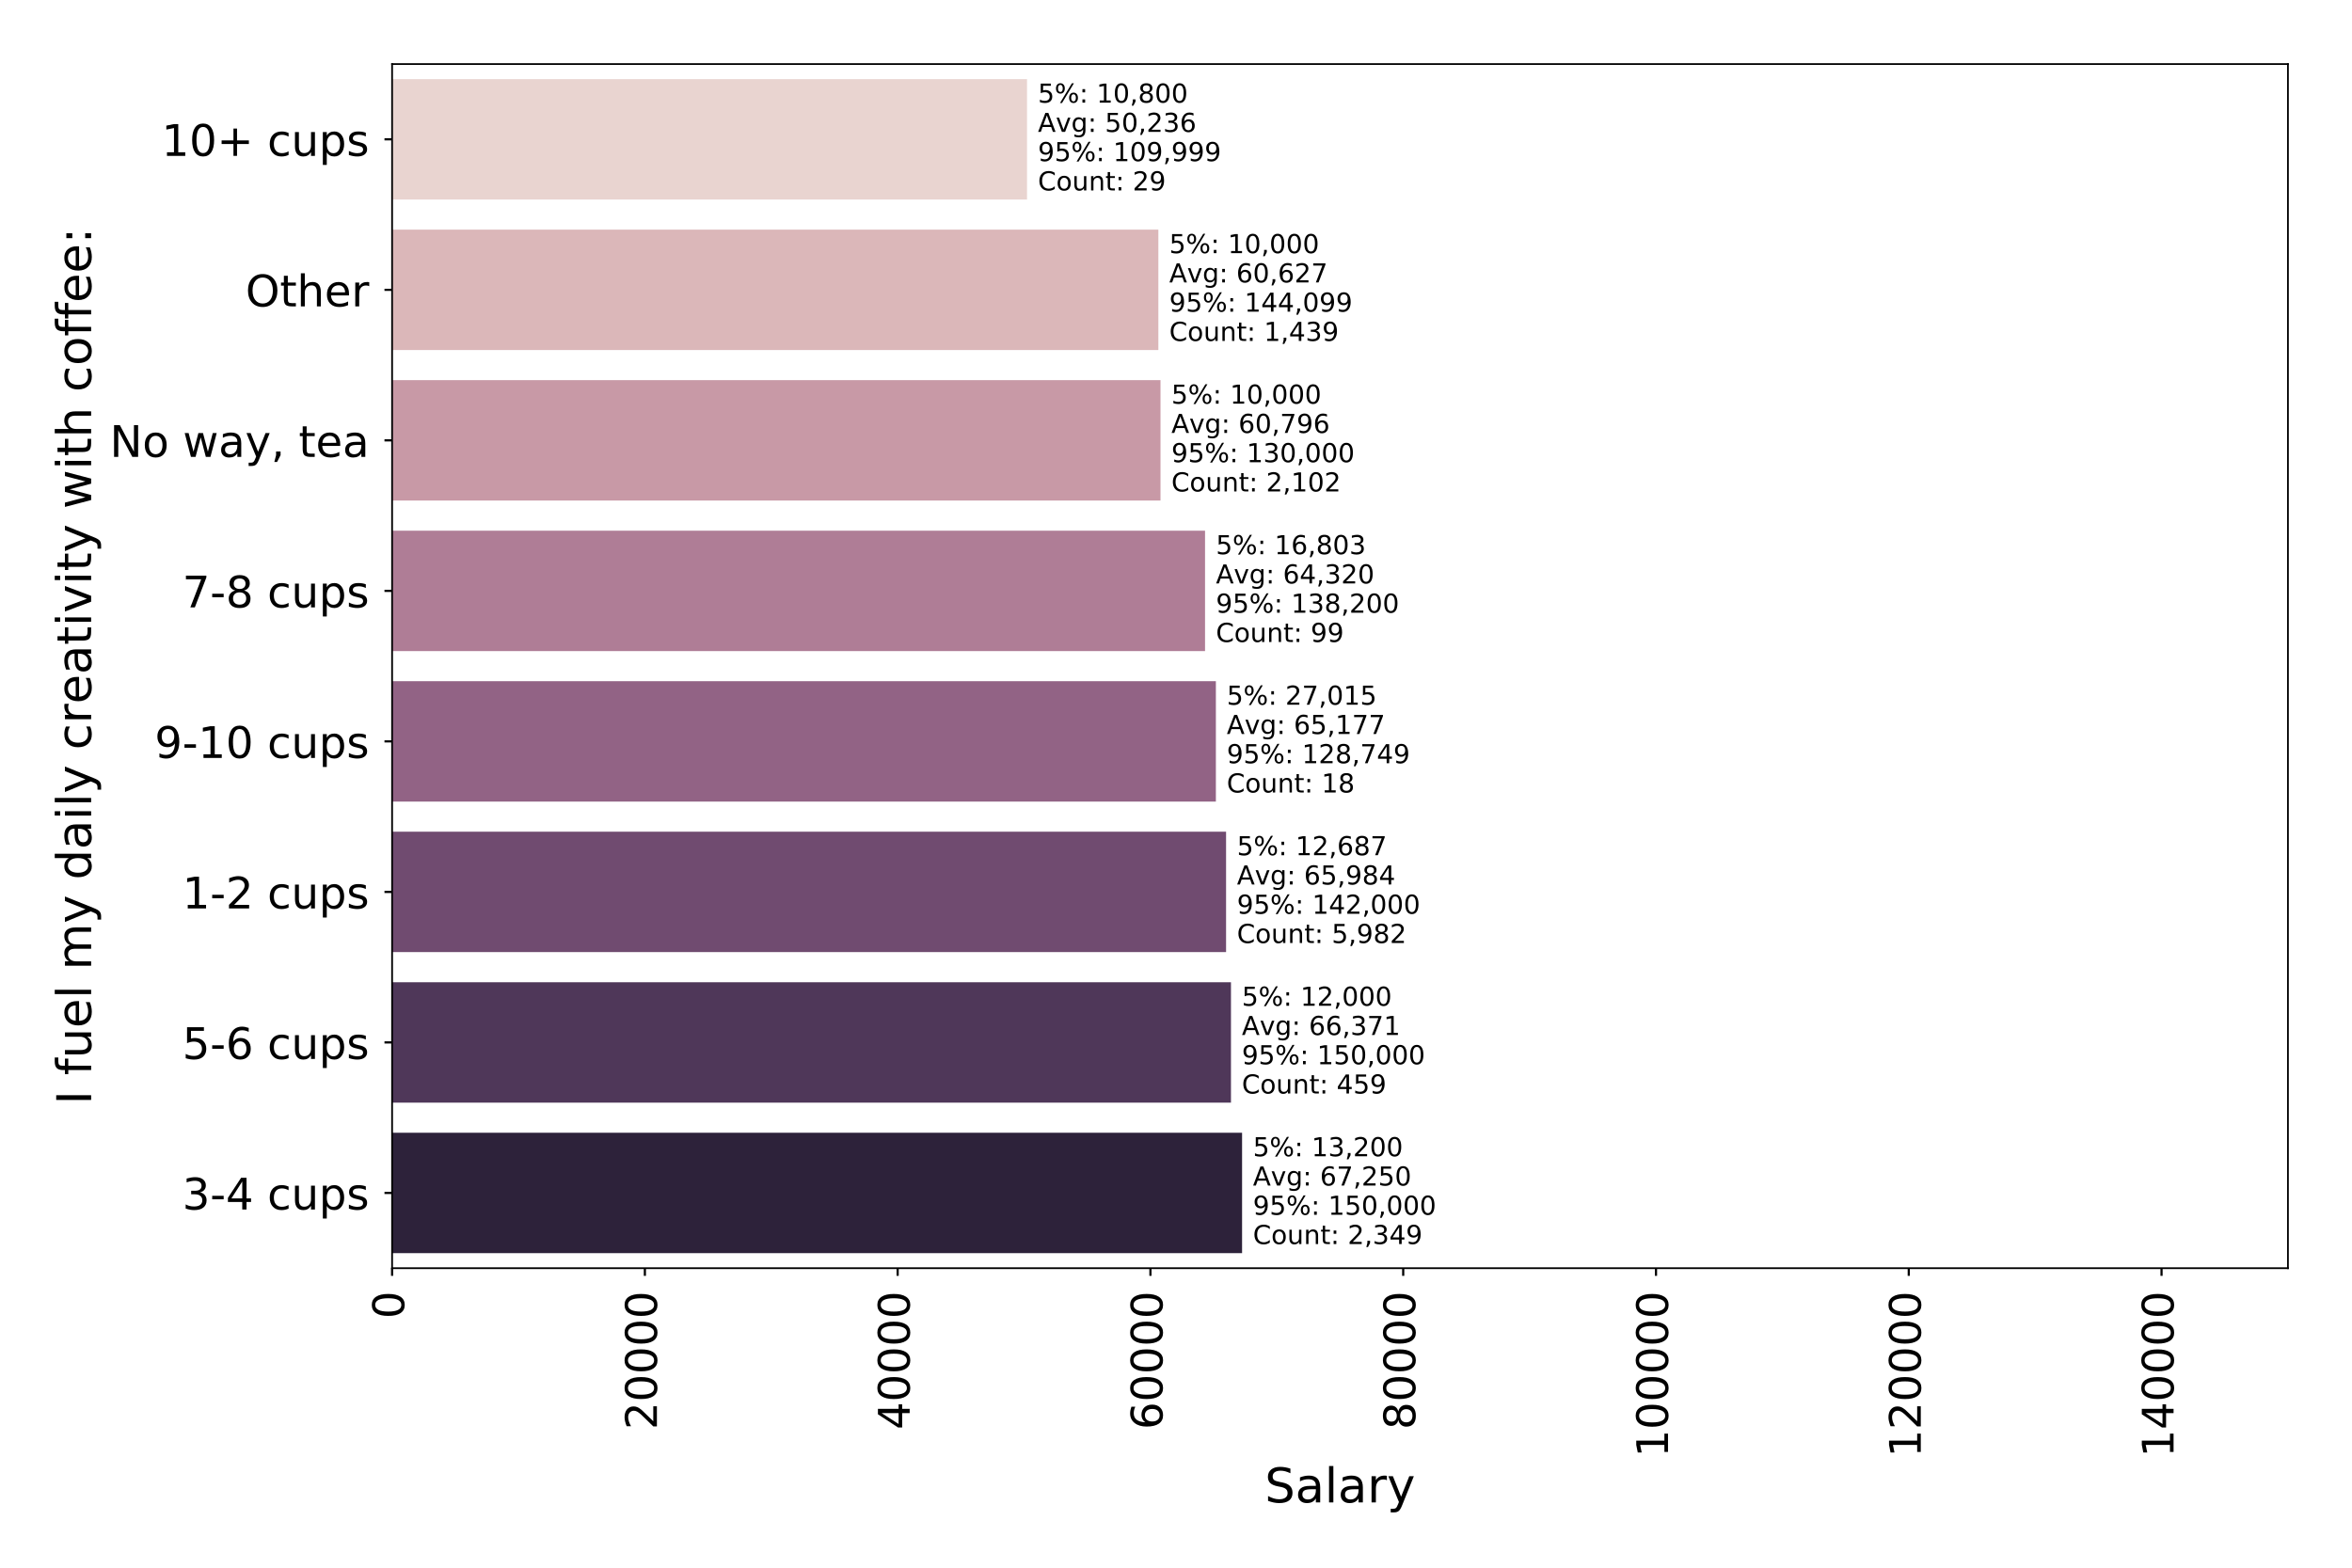 <?xml version="1.0" encoding="utf-8" standalone="no"?>
<!DOCTYPE svg PUBLIC "-//W3C//DTD SVG 1.1//EN"
  "http://www.w3.org/Graphics/SVG/1.1/DTD/svg11.dtd">
<!-- Created with matplotlib (http://matplotlib.org/) -->
<svg height="720pt" version="1.1" viewBox="0 0 1080 720" width="1080pt" xmlns="http://www.w3.org/2000/svg" xmlns:xlink="http://www.w3.org/1999/xlink">
 <defs>
  <style type="text/css">
*{stroke-linecap:butt;stroke-linejoin:round;}
  </style>
 </defs>
 <g id="figure_1">
  <g id="patch_1">
   <path d="M 0 720 
L 1080 720 
L 1080 0 
L 0 0 
z
" style="fill:#ffffff;"/>
  </g>
  <g id="axes_1">
   <g id="patch_2">
    <path d="M 180.045 582.455 
L 1050.58 582.455 
L 1050.58 29.42 
L 180.045 29.42 
z
" style="fill:#ffffff;"/>
   </g>
   <g id="patch_3">
    <path clip-path="url(#p7719311591)" d="M 180.045 36.333 
L 471.595 36.333 
L 471.595 91.636 
L 180.045 91.636 
z
" style="fill:#e9d4d0;"/>
   </g>
   <g id="patch_4">
    <path clip-path="url(#p7719311591)" d="M 180.045 105.462 
L 531.898 105.462 
L 531.898 160.766 
L 180.045 160.766 
z
" style="fill:#dbb7b9;"/>
   </g>
   <g id="patch_5">
    <path clip-path="url(#p7719311591)" d="M 180.045 174.592 
L 532.881 174.592 
L 532.881 229.895 
L 180.045 229.895 
z
" style="fill:#c899a6;"/>
   </g>
   <g id="patch_6">
    <path clip-path="url(#p7719311591)" d="M 180.045 243.721 
L 553.334 243.721 
L 553.334 299.025 
L 180.045 299.025 
z
" style="fill:#af7d96;"/>
   </g>
   <g id="patch_7">
    <path clip-path="url(#p7719311591)" d="M 180.045 312.85 
L 558.309 312.85 
L 558.309 368.154 
L 180.045 368.154 
z
" style="fill:#926385;"/>
   </g>
   <g id="patch_8">
    <path clip-path="url(#p7719311591)" d="M 180.045 381.98 
L 562.988 381.98 
L 562.988 437.283 
L 180.045 437.283 
z
" style="fill:#704b70;"/>
   </g>
   <g id="patch_9">
    <path clip-path="url(#p7719311591)" d="M 180.045 451.109 
L 565.239 451.109 
L 565.239 506.413 
L 180.045 506.413 
z
" style="fill:#4f3759;"/>
   </g>
   <g id="patch_10">
    <path clip-path="url(#p7719311591)" d="M 180.045 520.239 
L 570.339 520.239 
L 570.339 575.542 
L 180.045 575.542 
z
" style="fill:#2d223a;"/>
   </g>
   <g id="matplotlib.axis_1">
    <g id="xtick_1">
     <g id="line2d_1">
      <defs>
       <path d="M 0 0 
L 0 3.5 
" id="ma20ffc1904" style="stroke:#000000;"/>
      </defs>
      <g>
       <use style="stroke:#000000;" x="180.045" xlink:href="#ma20ffc1904" y="582.455"/>
      </g>
     </g>
     <g id="text_1">
      <!-- 0 -->
      <defs>
       <path d="M 31.781 66.406 
Q 24.172 66.406 20.328 58.906 
Q 16.5 51.422 16.5 36.375 
Q 16.5 21.391 20.328 13.891 
Q 24.172 6.391 31.781 6.391 
Q 39.453 6.391 43.281 13.891 
Q 47.125 21.391 47.125 36.375 
Q 47.125 51.422 43.281 58.906 
Q 39.453 66.406 31.781 66.406 
z
M 31.781 74.219 
Q 44.047 74.219 50.516 64.516 
Q 56.984 54.828 56.984 36.375 
Q 56.984 17.969 50.516 8.266 
Q 44.047 -1.422 31.781 -1.422 
Q 19.531 -1.422 13.062 8.266 
Q 6.594 17.969 6.594 36.375 
Q 6.594 54.828 13.062 64.516 
Q 19.531 74.219 31.781 74.219 
z
" id="DejaVuSans-30"/>
      </defs>
      <g transform="translate(185.564 605.68)rotate(-90)scale(0.2 -0.2)">
       <use xlink:href="#DejaVuSans-30"/>
      </g>
     </g>
    </g>
    <g id="xtick_2">
     <g id="line2d_2">
      <g>
       <use style="stroke:#000000;" x="296.116" xlink:href="#ma20ffc1904" y="582.455"/>
      </g>
     </g>
     <g id="text_2">
      <!-- 20000 -->
      <defs>
       <path d="M 19.188 8.297 
L 53.609 8.297 
L 53.609 0 
L 7.328 0 
L 7.328 8.297 
Q 12.938 14.109 22.625 23.891 
Q 32.328 33.688 34.812 36.531 
Q 39.547 41.844 41.422 45.531 
Q 43.312 49.219 43.312 52.781 
Q 43.312 58.594 39.234 62.25 
Q 35.156 65.922 28.609 65.922 
Q 23.969 65.922 18.812 64.312 
Q 13.672 62.703 7.812 59.422 
L 7.812 69.391 
Q 13.766 71.781 18.938 73 
Q 24.125 74.219 28.422 74.219 
Q 39.75 74.219 46.484 68.547 
Q 53.219 62.891 53.219 53.422 
Q 53.219 48.922 51.531 44.891 
Q 49.859 40.875 45.406 35.406 
Q 44.188 33.984 37.641 27.219 
Q 31.109 20.453 19.188 8.297 
z
" id="DejaVuSans-32"/>
      </defs>
      <g transform="translate(301.635 656.58)rotate(-90)scale(0.2 -0.2)">
       <use xlink:href="#DejaVuSans-32"/>
       <use x="63.623" xlink:href="#DejaVuSans-30"/>
       <use x="127.246" xlink:href="#DejaVuSans-30"/>
       <use x="190.869" xlink:href="#DejaVuSans-30"/>
       <use x="254.492" xlink:href="#DejaVuSans-30"/>
      </g>
     </g>
    </g>
    <g id="xtick_3">
     <g id="line2d_3">
      <g>
       <use style="stroke:#000000;" x="412.188" xlink:href="#ma20ffc1904" y="582.455"/>
      </g>
     </g>
     <g id="text_3">
      <!-- 40000 -->
      <defs>
       <path d="M 37.797 64.312 
L 12.891 25.391 
L 37.797 25.391 
z
M 35.203 72.906 
L 47.609 72.906 
L 47.609 25.391 
L 58.016 25.391 
L 58.016 17.188 
L 47.609 17.188 
L 47.609 0 
L 37.797 0 
L 37.797 17.188 
L 4.891 17.188 
L 4.891 26.703 
z
" id="DejaVuSans-34"/>
      </defs>
      <g transform="translate(417.706 656.58)rotate(-90)scale(0.2 -0.2)">
       <use xlink:href="#DejaVuSans-34"/>
       <use x="63.623" xlink:href="#DejaVuSans-30"/>
       <use x="127.246" xlink:href="#DejaVuSans-30"/>
       <use x="190.869" xlink:href="#DejaVuSans-30"/>
       <use x="254.492" xlink:href="#DejaVuSans-30"/>
      </g>
     </g>
    </g>
    <g id="xtick_4">
     <g id="line2d_4">
      <g>
       <use style="stroke:#000000;" x="528.259" xlink:href="#ma20ffc1904" y="582.455"/>
      </g>
     </g>
     <g id="text_4">
      <!-- 60000 -->
      <defs>
       <path d="M 33.016 40.375 
Q 26.375 40.375 22.484 35.828 
Q 18.609 31.297 18.609 23.391 
Q 18.609 15.531 22.484 10.953 
Q 26.375 6.391 33.016 6.391 
Q 39.656 6.391 43.531 10.953 
Q 47.406 15.531 47.406 23.391 
Q 47.406 31.297 43.531 35.828 
Q 39.656 40.375 33.016 40.375 
z
M 52.594 71.297 
L 52.594 62.312 
Q 48.875 64.062 45.094 64.984 
Q 41.312 65.922 37.594 65.922 
Q 27.828 65.922 22.672 59.328 
Q 17.531 52.734 16.797 39.406 
Q 19.672 43.656 24.016 45.922 
Q 28.375 48.188 33.594 48.188 
Q 44.578 48.188 50.953 41.516 
Q 57.328 34.859 57.328 23.391 
Q 57.328 12.156 50.688 5.359 
Q 44.047 -1.422 33.016 -1.422 
Q 20.359 -1.422 13.672 8.266 
Q 6.984 17.969 6.984 36.375 
Q 6.984 53.656 15.188 63.938 
Q 23.391 74.219 37.203 74.219 
Q 40.922 74.219 44.703 73.484 
Q 48.484 72.75 52.594 71.297 
z
" id="DejaVuSans-36"/>
      </defs>
      <g transform="translate(533.778 656.58)rotate(-90)scale(0.2 -0.2)">
       <use xlink:href="#DejaVuSans-36"/>
       <use x="63.623" xlink:href="#DejaVuSans-30"/>
       <use x="127.246" xlink:href="#DejaVuSans-30"/>
       <use x="190.869" xlink:href="#DejaVuSans-30"/>
       <use x="254.492" xlink:href="#DejaVuSans-30"/>
      </g>
     </g>
    </g>
    <g id="xtick_5">
     <g id="line2d_5">
      <g>
       <use style="stroke:#000000;" x="644.33" xlink:href="#ma20ffc1904" y="582.455"/>
      </g>
     </g>
     <g id="text_5">
      <!-- 80000 -->
      <defs>
       <path d="M 31.781 34.625 
Q 24.75 34.625 20.719 30.859 
Q 16.703 27.094 16.703 20.516 
Q 16.703 13.922 20.719 10.156 
Q 24.75 6.391 31.781 6.391 
Q 38.812 6.391 42.859 10.172 
Q 46.922 13.969 46.922 20.516 
Q 46.922 27.094 42.891 30.859 
Q 38.875 34.625 31.781 34.625 
z
M 21.922 38.812 
Q 15.578 40.375 12.031 44.719 
Q 8.5 49.078 8.5 55.328 
Q 8.5 64.062 14.719 69.141 
Q 20.953 74.219 31.781 74.219 
Q 42.672 74.219 48.875 69.141 
Q 55.078 64.062 55.078 55.328 
Q 55.078 49.078 51.531 44.719 
Q 48 40.375 41.703 38.812 
Q 48.828 37.156 52.797 32.312 
Q 56.781 27.484 56.781 20.516 
Q 56.781 9.906 50.312 4.234 
Q 43.844 -1.422 31.781 -1.422 
Q 19.734 -1.422 13.25 4.234 
Q 6.781 9.906 6.781 20.516 
Q 6.781 27.484 10.781 32.312 
Q 14.797 37.156 21.922 38.812 
z
M 18.312 54.391 
Q 18.312 48.734 21.844 45.562 
Q 25.391 42.391 31.781 42.391 
Q 38.141 42.391 41.719 45.562 
Q 45.312 48.734 45.312 54.391 
Q 45.312 60.062 41.719 63.234 
Q 38.141 66.406 31.781 66.406 
Q 25.391 66.406 21.844 63.234 
Q 18.312 60.062 18.312 54.391 
z
" id="DejaVuSans-38"/>
      </defs>
      <g transform="translate(649.849 656.58)rotate(-90)scale(0.2 -0.2)">
       <use xlink:href="#DejaVuSans-38"/>
       <use x="63.623" xlink:href="#DejaVuSans-30"/>
       <use x="127.246" xlink:href="#DejaVuSans-30"/>
       <use x="190.869" xlink:href="#DejaVuSans-30"/>
       <use x="254.492" xlink:href="#DejaVuSans-30"/>
      </g>
     </g>
    </g>
    <g id="xtick_6">
     <g id="line2d_6">
      <g>
       <use style="stroke:#000000;" x="760.402" xlink:href="#ma20ffc1904" y="582.455"/>
      </g>
     </g>
     <g id="text_6">
      <!-- 100000 -->
      <defs>
       <path d="M 12.406 8.297 
L 28.516 8.297 
L 28.516 63.922 
L 10.984 60.406 
L 10.984 69.391 
L 28.422 72.906 
L 38.281 72.906 
L 38.281 8.297 
L 54.391 8.297 
L 54.391 0 
L 12.406 0 
z
" id="DejaVuSans-31"/>
      </defs>
      <g transform="translate(765.92 669.305)rotate(-90)scale(0.2 -0.2)">
       <use xlink:href="#DejaVuSans-31"/>
       <use x="63.623" xlink:href="#DejaVuSans-30"/>
       <use x="127.246" xlink:href="#DejaVuSans-30"/>
       <use x="190.869" xlink:href="#DejaVuSans-30"/>
       <use x="254.492" xlink:href="#DejaVuSans-30"/>
       <use x="318.115" xlink:href="#DejaVuSans-30"/>
      </g>
     </g>
    </g>
    <g id="xtick_7">
     <g id="line2d_7">
      <g>
       <use style="stroke:#000000;" x="876.473" xlink:href="#ma20ffc1904" y="582.455"/>
      </g>
     </g>
     <g id="text_7">
      <!-- 120000 -->
      <g transform="translate(881.992 669.305)rotate(-90)scale(0.2 -0.2)">
       <use xlink:href="#DejaVuSans-31"/>
       <use x="63.623" xlink:href="#DejaVuSans-32"/>
       <use x="127.246" xlink:href="#DejaVuSans-30"/>
       <use x="190.869" xlink:href="#DejaVuSans-30"/>
       <use x="254.492" xlink:href="#DejaVuSans-30"/>
       <use x="318.115" xlink:href="#DejaVuSans-30"/>
      </g>
     </g>
    </g>
    <g id="xtick_8">
     <g id="line2d_8">
      <g>
       <use style="stroke:#000000;" x="992.544" xlink:href="#ma20ffc1904" y="582.455"/>
      </g>
     </g>
     <g id="text_8">
      <!-- 140000 -->
      <g transform="translate(998.063 669.305)rotate(-90)scale(0.2 -0.2)">
       <use xlink:href="#DejaVuSans-31"/>
       <use x="63.623" xlink:href="#DejaVuSans-34"/>
       <use x="127.246" xlink:href="#DejaVuSans-30"/>
       <use x="190.869" xlink:href="#DejaVuSans-30"/>
       <use x="254.492" xlink:href="#DejaVuSans-30"/>
       <use x="318.115" xlink:href="#DejaVuSans-30"/>
      </g>
     </g>
    </g>
    <g id="text_9">
     <!-- Salary -->
     <defs>
      <path d="M 53.516 70.516 
L 53.516 60.891 
Q 47.906 63.578 42.922 64.891 
Q 37.938 66.219 33.297 66.219 
Q 25.25 66.219 20.875 63.094 
Q 16.5 59.969 16.5 54.203 
Q 16.5 49.359 19.406 46.891 
Q 22.312 44.438 30.422 42.922 
L 36.375 41.703 
Q 47.406 39.594 52.656 34.297 
Q 57.906 29 57.906 20.125 
Q 57.906 9.516 50.797 4.047 
Q 43.703 -1.422 29.984 -1.422 
Q 24.812 -1.422 18.969 -0.25 
Q 13.141 0.922 6.891 3.219 
L 6.891 13.375 
Q 12.891 10.016 18.656 8.297 
Q 24.422 6.594 29.984 6.594 
Q 38.422 6.594 43.016 9.906 
Q 47.609 13.234 47.609 19.391 
Q 47.609 24.75 44.312 27.781 
Q 41.016 30.812 33.5 32.328 
L 27.484 33.5 
Q 16.453 35.688 11.516 40.375 
Q 6.594 45.062 6.594 53.422 
Q 6.594 63.094 13.406 68.656 
Q 20.219 74.219 32.172 74.219 
Q 37.312 74.219 42.625 73.281 
Q 47.953 72.359 53.516 70.516 
z
" id="DejaVuSans-53"/>
      <path d="M 34.281 27.484 
Q 23.391 27.484 19.188 25 
Q 14.984 22.516 14.984 16.5 
Q 14.984 11.719 18.141 8.906 
Q 21.297 6.109 26.703 6.109 
Q 34.188 6.109 38.703 11.406 
Q 43.219 16.703 43.219 25.484 
L 43.219 27.484 
z
M 52.203 31.203 
L 52.203 0 
L 43.219 0 
L 43.219 8.297 
Q 40.141 3.328 35.547 0.953 
Q 30.953 -1.422 24.312 -1.422 
Q 15.922 -1.422 10.953 3.297 
Q 6 8.016 6 15.922 
Q 6 25.141 12.172 29.828 
Q 18.359 34.516 30.609 34.516 
L 43.219 34.516 
L 43.219 35.406 
Q 43.219 41.609 39.141 45 
Q 35.062 48.391 27.688 48.391 
Q 23 48.391 18.547 47.266 
Q 14.109 46.141 10.016 43.891 
L 10.016 52.203 
Q 14.938 54.109 19.578 55.047 
Q 24.219 56 28.609 56 
Q 40.484 56 46.344 49.844 
Q 52.203 43.703 52.203 31.203 
z
" id="DejaVuSans-61"/>
      <path d="M 9.422 75.984 
L 18.406 75.984 
L 18.406 0 
L 9.422 0 
z
" id="DejaVuSans-6c"/>
      <path d="M 41.109 46.297 
Q 39.594 47.172 37.812 47.578 
Q 36.031 48 33.891 48 
Q 26.266 48 22.188 43.047 
Q 18.109 38.094 18.109 28.812 
L 18.109 0 
L 9.078 0 
L 9.078 54.688 
L 18.109 54.688 
L 18.109 46.188 
Q 20.953 51.172 25.484 53.578 
Q 30.031 56 36.531 56 
Q 37.453 56 38.578 55.875 
Q 39.703 55.766 41.062 55.516 
z
" id="DejaVuSans-72"/>
      <path d="M 32.172 -5.078 
Q 28.375 -14.844 24.75 -17.812 
Q 21.141 -20.797 15.094 -20.797 
L 7.906 -20.797 
L 7.906 -13.281 
L 13.188 -13.281 
Q 16.891 -13.281 18.938 -11.516 
Q 21 -9.766 23.484 -3.219 
L 25.094 0.875 
L 2.984 54.688 
L 12.5 54.688 
L 29.594 11.922 
L 46.688 54.688 
L 56.203 54.688 
z
" id="DejaVuSans-79"/>
     </defs>
     <g transform="translate(580.759 690.022)scale(0.22 -0.22)">
      <use xlink:href="#DejaVuSans-53"/>
      <use x="63.477" xlink:href="#DejaVuSans-61"/>
      <use x="124.756" xlink:href="#DejaVuSans-6c"/>
      <use x="152.539" xlink:href="#DejaVuSans-61"/>
      <use x="213.818" xlink:href="#DejaVuSans-72"/>
      <use x="254.932" xlink:href="#DejaVuSans-79"/>
     </g>
    </g>
   </g>
   <g id="matplotlib.axis_2">
    <g id="ytick_1">
     <g id="line2d_9">
      <defs>
       <path d="M 0 0 
L -3.5 0 
" id="m08ac0db59c" style="stroke:#000000;"/>
      </defs>
      <g>
       <use style="stroke:#000000;" x="180.045" xlink:href="#m08ac0db59c" y="63.985"/>
      </g>
     </g>
     <g id="text_10">
      <!-- 10+ cups -->
      <defs>
       <path d="M 46 62.703 
L 46 35.5 
L 73.188 35.5 
L 73.188 27.203 
L 46 27.203 
L 46 0 
L 37.797 0 
L 37.797 27.203 
L 10.594 27.203 
L 10.594 35.5 
L 37.797 35.5 
L 37.797 62.703 
z
" id="DejaVuSans-2b"/>
       <path id="DejaVuSans-20"/>
       <path d="M 48.781 52.594 
L 48.781 44.188 
Q 44.969 46.297 41.141 47.344 
Q 37.312 48.391 33.406 48.391 
Q 24.656 48.391 19.812 42.844 
Q 14.984 37.312 14.984 27.297 
Q 14.984 17.281 19.812 11.734 
Q 24.656 6.203 33.406 6.203 
Q 37.312 6.203 41.141 7.25 
Q 44.969 8.297 48.781 10.406 
L 48.781 2.094 
Q 45.016 0.344 40.984 -0.531 
Q 36.969 -1.422 32.422 -1.422 
Q 20.062 -1.422 12.781 6.344 
Q 5.516 14.109 5.516 27.297 
Q 5.516 40.672 12.859 48.328 
Q 20.219 56 33.016 56 
Q 37.156 56 41.109 55.141 
Q 45.062 54.297 48.781 52.594 
z
" id="DejaVuSans-63"/>
       <path d="M 8.5 21.578 
L 8.5 54.688 
L 17.484 54.688 
L 17.484 21.922 
Q 17.484 14.156 20.5 10.266 
Q 23.531 6.391 29.594 6.391 
Q 36.859 6.391 41.078 11.031 
Q 45.312 15.672 45.312 23.688 
L 45.312 54.688 
L 54.297 54.688 
L 54.297 0 
L 45.312 0 
L 45.312 8.406 
Q 42.047 3.422 37.719 1 
Q 33.406 -1.422 27.688 -1.422 
Q 18.266 -1.422 13.375 4.438 
Q 8.5 10.297 8.5 21.578 
z
M 31.109 56 
z
" id="DejaVuSans-75"/>
       <path d="M 18.109 8.203 
L 18.109 -20.797 
L 9.078 -20.797 
L 9.078 54.688 
L 18.109 54.688 
L 18.109 46.391 
Q 20.953 51.266 25.266 53.625 
Q 29.594 56 35.594 56 
Q 45.562 56 51.781 48.094 
Q 58.016 40.188 58.016 27.297 
Q 58.016 14.406 51.781 6.484 
Q 45.562 -1.422 35.594 -1.422 
Q 29.594 -1.422 25.266 0.953 
Q 20.953 3.328 18.109 8.203 
z
M 48.688 27.297 
Q 48.688 37.203 44.609 42.844 
Q 40.531 48.484 33.406 48.484 
Q 26.266 48.484 22.188 42.844 
Q 18.109 37.203 18.109 27.297 
Q 18.109 17.391 22.188 11.75 
Q 26.266 6.109 33.406 6.109 
Q 40.531 6.109 44.609 11.75 
Q 48.688 17.391 48.688 27.297 
z
" id="DejaVuSans-70"/>
       <path d="M 44.281 53.078 
L 44.281 44.578 
Q 40.484 46.531 36.375 47.5 
Q 32.281 48.484 27.875 48.484 
Q 21.188 48.484 17.844 46.438 
Q 14.5 44.391 14.5 40.281 
Q 14.5 37.156 16.891 35.375 
Q 19.281 33.594 26.516 31.984 
L 29.594 31.297 
Q 39.156 29.25 43.188 25.516 
Q 47.219 21.781 47.219 15.094 
Q 47.219 7.469 41.188 3.016 
Q 35.156 -1.422 24.609 -1.422 
Q 20.219 -1.422 15.453 -0.562 
Q 10.688 0.297 5.422 2 
L 5.422 11.281 
Q 10.406 8.688 15.234 7.391 
Q 20.062 6.109 24.812 6.109 
Q 31.156 6.109 34.562 8.281 
Q 37.984 10.453 37.984 14.406 
Q 37.984 18.062 35.516 20.016 
Q 33.062 21.969 24.703 23.781 
L 21.578 24.516 
Q 13.234 26.266 9.516 29.906 
Q 5.812 33.547 5.812 39.891 
Q 5.812 47.609 11.281 51.797 
Q 16.75 56 26.812 56 
Q 31.781 56 36.172 55.266 
Q 40.578 54.547 44.281 53.078 
z
" id="DejaVuSans-73"/>
      </defs>
      <g transform="translate(74.192 71.583)scale(0.2 -0.2)">
       <use xlink:href="#DejaVuSans-31"/>
       <use x="63.623" xlink:href="#DejaVuSans-30"/>
       <use x="127.246" xlink:href="#DejaVuSans-2b"/>
       <use x="211.035" xlink:href="#DejaVuSans-20"/>
       <use x="242.822" xlink:href="#DejaVuSans-63"/>
       <use x="297.803" xlink:href="#DejaVuSans-75"/>
       <use x="361.182" xlink:href="#DejaVuSans-70"/>
       <use x="424.658" xlink:href="#DejaVuSans-73"/>
      </g>
     </g>
    </g>
    <g id="ytick_2">
     <g id="line2d_10">
      <g>
       <use style="stroke:#000000;" x="180.045" xlink:href="#m08ac0db59c" y="133.114"/>
      </g>
     </g>
     <g id="text_11">
      <!-- Other -->
      <defs>
       <path d="M 39.406 66.219 
Q 28.656 66.219 22.328 58.203 
Q 16.016 50.203 16.016 36.375 
Q 16.016 22.609 22.328 14.594 
Q 28.656 6.594 39.406 6.594 
Q 50.141 6.594 56.422 14.594 
Q 62.703 22.609 62.703 36.375 
Q 62.703 50.203 56.422 58.203 
Q 50.141 66.219 39.406 66.219 
z
M 39.406 74.219 
Q 54.734 74.219 63.906 63.938 
Q 73.094 53.656 73.094 36.375 
Q 73.094 19.141 63.906 8.859 
Q 54.734 -1.422 39.406 -1.422 
Q 24.031 -1.422 14.812 8.828 
Q 5.609 19.094 5.609 36.375 
Q 5.609 53.656 14.812 63.938 
Q 24.031 74.219 39.406 74.219 
z
" id="DejaVuSans-4f"/>
       <path d="M 18.312 70.219 
L 18.312 54.688 
L 36.812 54.688 
L 36.812 47.703 
L 18.312 47.703 
L 18.312 18.016 
Q 18.312 11.328 20.141 9.422 
Q 21.969 7.516 27.594 7.516 
L 36.812 7.516 
L 36.812 0 
L 27.594 0 
Q 17.188 0 13.234 3.875 
Q 9.281 7.766 9.281 18.016 
L 9.281 47.703 
L 2.688 47.703 
L 2.688 54.688 
L 9.281 54.688 
L 9.281 70.219 
z
" id="DejaVuSans-74"/>
       <path d="M 54.891 33.016 
L 54.891 0 
L 45.906 0 
L 45.906 32.719 
Q 45.906 40.484 42.875 44.328 
Q 39.844 48.188 33.797 48.188 
Q 26.516 48.188 22.312 43.547 
Q 18.109 38.922 18.109 30.906 
L 18.109 0 
L 9.078 0 
L 9.078 75.984 
L 18.109 75.984 
L 18.109 46.188 
Q 21.344 51.125 25.703 53.562 
Q 30.078 56 35.797 56 
Q 45.219 56 50.047 50.172 
Q 54.891 44.344 54.891 33.016 
z
" id="DejaVuSans-68"/>
       <path d="M 56.203 29.594 
L 56.203 25.203 
L 14.891 25.203 
Q 15.484 15.922 20.484 11.062 
Q 25.484 6.203 34.422 6.203 
Q 39.594 6.203 44.453 7.469 
Q 49.312 8.734 54.109 11.281 
L 54.109 2.781 
Q 49.266 0.734 44.188 -0.344 
Q 39.109 -1.422 33.891 -1.422 
Q 20.797 -1.422 13.156 6.188 
Q 5.516 13.812 5.516 26.812 
Q 5.516 40.234 12.766 48.109 
Q 20.016 56 32.328 56 
Q 43.359 56 49.781 48.891 
Q 56.203 41.797 56.203 29.594 
z
M 47.219 32.234 
Q 47.125 39.594 43.094 43.984 
Q 39.062 48.391 32.422 48.391 
Q 24.906 48.391 20.391 44.141 
Q 15.875 39.891 15.188 32.172 
z
" id="DejaVuSans-65"/>
      </defs>
      <g transform="translate(112.757 140.713)scale(0.2 -0.2)">
       <use xlink:href="#DejaVuSans-4f"/>
       <use x="78.711" xlink:href="#DejaVuSans-74"/>
       <use x="117.92" xlink:href="#DejaVuSans-68"/>
       <use x="181.299" xlink:href="#DejaVuSans-65"/>
       <use x="242.822" xlink:href="#DejaVuSans-72"/>
      </g>
     </g>
    </g>
    <g id="ytick_3">
     <g id="line2d_11">
      <g>
       <use style="stroke:#000000;" x="180.045" xlink:href="#m08ac0db59c" y="202.243"/>
      </g>
     </g>
     <g id="text_12">
      <!-- No way, tea -->
      <defs>
       <path d="M 9.812 72.906 
L 23.094 72.906 
L 55.422 11.922 
L 55.422 72.906 
L 64.984 72.906 
L 64.984 0 
L 51.703 0 
L 19.391 60.984 
L 19.391 0 
L 9.812 0 
z
" id="DejaVuSans-4e"/>
       <path d="M 30.609 48.391 
Q 23.391 48.391 19.188 42.75 
Q 14.984 37.109 14.984 27.297 
Q 14.984 17.484 19.156 11.844 
Q 23.344 6.203 30.609 6.203 
Q 37.797 6.203 41.984 11.859 
Q 46.188 17.531 46.188 27.297 
Q 46.188 37.016 41.984 42.703 
Q 37.797 48.391 30.609 48.391 
z
M 30.609 56 
Q 42.328 56 49.016 48.375 
Q 55.719 40.766 55.719 27.297 
Q 55.719 13.875 49.016 6.219 
Q 42.328 -1.422 30.609 -1.422 
Q 18.844 -1.422 12.172 6.219 
Q 5.516 13.875 5.516 27.297 
Q 5.516 40.766 12.172 48.375 
Q 18.844 56 30.609 56 
z
" id="DejaVuSans-6f"/>
       <path d="M 4.203 54.688 
L 13.188 54.688 
L 24.422 12.016 
L 35.594 54.688 
L 46.188 54.688 
L 57.422 12.016 
L 68.609 54.688 
L 77.594 54.688 
L 63.281 0 
L 52.688 0 
L 40.922 44.828 
L 29.109 0 
L 18.5 0 
z
" id="DejaVuSans-77"/>
       <path d="M 11.719 12.406 
L 22.016 12.406 
L 22.016 4 
L 14.016 -11.625 
L 7.719 -11.625 
L 11.719 4 
z
" id="DejaVuSans-2c"/>
      </defs>
      <g transform="translate(50.423 209.842)scale(0.2 -0.2)">
       <use xlink:href="#DejaVuSans-4e"/>
       <use x="74.805" xlink:href="#DejaVuSans-6f"/>
       <use x="135.986" xlink:href="#DejaVuSans-20"/>
       <use x="167.773" xlink:href="#DejaVuSans-77"/>
       <use x="249.561" xlink:href="#DejaVuSans-61"/>
       <use x="310.84" xlink:href="#DejaVuSans-79"/>
       <use x="370.02" xlink:href="#DejaVuSans-2c"/>
       <use x="401.807" xlink:href="#DejaVuSans-20"/>
       <use x="433.594" xlink:href="#DejaVuSans-74"/>
       <use x="472.803" xlink:href="#DejaVuSans-65"/>
       <use x="534.326" xlink:href="#DejaVuSans-61"/>
      </g>
     </g>
    </g>
    <g id="ytick_4">
     <g id="line2d_12">
      <g>
       <use style="stroke:#000000;" x="180.045" xlink:href="#m08ac0db59c" y="271.373"/>
      </g>
     </g>
     <g id="text_13">
      <!-- 7-8 cups -->
      <defs>
       <path d="M 8.203 72.906 
L 55.078 72.906 
L 55.078 68.703 
L 28.609 0 
L 18.312 0 
L 43.219 64.594 
L 8.203 64.594 
z
" id="DejaVuSans-37"/>
       <path d="M 4.891 31.391 
L 31.203 31.391 
L 31.203 23.391 
L 4.891 23.391 
z
" id="DejaVuSans-2d"/>
      </defs>
      <g transform="translate(83.736 278.971)scale(0.2 -0.2)">
       <use xlink:href="#DejaVuSans-37"/>
       <use x="63.623" xlink:href="#DejaVuSans-2d"/>
       <use x="99.707" xlink:href="#DejaVuSans-38"/>
       <use x="163.33" xlink:href="#DejaVuSans-20"/>
       <use x="195.117" xlink:href="#DejaVuSans-63"/>
       <use x="250.098" xlink:href="#DejaVuSans-75"/>
       <use x="313.477" xlink:href="#DejaVuSans-70"/>
       <use x="376.953" xlink:href="#DejaVuSans-73"/>
      </g>
     </g>
    </g>
    <g id="ytick_5">
     <g id="line2d_13">
      <g>
       <use style="stroke:#000000;" x="180.045" xlink:href="#m08ac0db59c" y="340.502"/>
      </g>
     </g>
     <g id="text_14">
      <!-- 9-10 cups -->
      <defs>
       <path d="M 10.984 1.516 
L 10.984 10.5 
Q 14.703 8.734 18.5 7.812 
Q 22.312 6.891 25.984 6.891 
Q 35.75 6.891 40.891 13.453 
Q 46.047 20.016 46.781 33.406 
Q 43.953 29.203 39.594 26.953 
Q 35.25 24.703 29.984 24.703 
Q 19.047 24.703 12.672 31.312 
Q 6.297 37.938 6.297 49.422 
Q 6.297 60.641 12.938 67.422 
Q 19.578 74.219 30.609 74.219 
Q 43.266 74.219 49.922 64.516 
Q 56.594 54.828 56.594 36.375 
Q 56.594 19.141 48.406 8.859 
Q 40.234 -1.422 26.422 -1.422 
Q 22.703 -1.422 18.891 -0.688 
Q 15.094 0.047 10.984 1.516 
z
M 30.609 32.422 
Q 37.25 32.422 41.125 36.953 
Q 45.016 41.5 45.016 49.422 
Q 45.016 57.281 41.125 61.844 
Q 37.25 66.406 30.609 66.406 
Q 23.969 66.406 20.094 61.844 
Q 16.219 57.281 16.219 49.422 
Q 16.219 41.5 20.094 36.953 
Q 23.969 32.422 30.609 32.422 
z
" id="DejaVuSans-39"/>
      </defs>
      <g transform="translate(71.011 348.101)scale(0.2 -0.2)">
       <use xlink:href="#DejaVuSans-39"/>
       <use x="63.623" xlink:href="#DejaVuSans-2d"/>
       <use x="99.707" xlink:href="#DejaVuSans-31"/>
       <use x="163.33" xlink:href="#DejaVuSans-30"/>
       <use x="226.953" xlink:href="#DejaVuSans-20"/>
       <use x="258.74" xlink:href="#DejaVuSans-63"/>
       <use x="313.721" xlink:href="#DejaVuSans-75"/>
       <use x="377.1" xlink:href="#DejaVuSans-70"/>
       <use x="440.576" xlink:href="#DejaVuSans-73"/>
      </g>
     </g>
    </g>
    <g id="ytick_6">
     <g id="line2d_14">
      <g>
       <use style="stroke:#000000;" x="180.045" xlink:href="#m08ac0db59c" y="409.632"/>
      </g>
     </g>
     <g id="text_15">
      <!-- 1-2 cups -->
      <g transform="translate(83.736 417.23)scale(0.2 -0.2)">
       <use xlink:href="#DejaVuSans-31"/>
       <use x="63.623" xlink:href="#DejaVuSans-2d"/>
       <use x="99.707" xlink:href="#DejaVuSans-32"/>
       <use x="163.33" xlink:href="#DejaVuSans-20"/>
       <use x="195.117" xlink:href="#DejaVuSans-63"/>
       <use x="250.098" xlink:href="#DejaVuSans-75"/>
       <use x="313.477" xlink:href="#DejaVuSans-70"/>
       <use x="376.953" xlink:href="#DejaVuSans-73"/>
      </g>
     </g>
    </g>
    <g id="ytick_7">
     <g id="line2d_15">
      <g>
       <use style="stroke:#000000;" x="180.045" xlink:href="#m08ac0db59c" y="478.761"/>
      </g>
     </g>
     <g id="text_16">
      <!-- 5-6 cups -->
      <defs>
       <path d="M 10.797 72.906 
L 49.516 72.906 
L 49.516 64.594 
L 19.828 64.594 
L 19.828 46.734 
Q 21.969 47.469 24.109 47.828 
Q 26.266 48.188 28.422 48.188 
Q 40.625 48.188 47.75 41.5 
Q 54.891 34.812 54.891 23.391 
Q 54.891 11.625 47.562 5.094 
Q 40.234 -1.422 26.906 -1.422 
Q 22.312 -1.422 17.547 -0.641 
Q 12.797 0.141 7.719 1.703 
L 7.719 11.625 
Q 12.109 9.234 16.797 8.062 
Q 21.484 6.891 26.703 6.891 
Q 35.156 6.891 40.078 11.328 
Q 45.016 15.766 45.016 23.391 
Q 45.016 31 40.078 35.438 
Q 35.156 39.891 26.703 39.891 
Q 22.75 39.891 18.812 39.016 
Q 14.891 38.141 10.797 36.281 
z
" id="DejaVuSans-35"/>
      </defs>
      <g transform="translate(83.736 486.359)scale(0.2 -0.2)">
       <use xlink:href="#DejaVuSans-35"/>
       <use x="63.623" xlink:href="#DejaVuSans-2d"/>
       <use x="99.707" xlink:href="#DejaVuSans-36"/>
       <use x="163.33" xlink:href="#DejaVuSans-20"/>
       <use x="195.117" xlink:href="#DejaVuSans-63"/>
       <use x="250.098" xlink:href="#DejaVuSans-75"/>
       <use x="313.477" xlink:href="#DejaVuSans-70"/>
       <use x="376.953" xlink:href="#DejaVuSans-73"/>
      </g>
     </g>
    </g>
    <g id="ytick_8">
     <g id="line2d_16">
      <g>
       <use style="stroke:#000000;" x="180.045" xlink:href="#m08ac0db59c" y="547.89"/>
      </g>
     </g>
     <g id="text_17">
      <!-- 3-4 cups -->
      <defs>
       <path d="M 40.578 39.312 
Q 47.656 37.797 51.625 33 
Q 55.609 28.219 55.609 21.188 
Q 55.609 10.406 48.188 4.484 
Q 40.766 -1.422 27.094 -1.422 
Q 22.516 -1.422 17.656 -0.516 
Q 12.797 0.391 7.625 2.203 
L 7.625 11.719 
Q 11.719 9.328 16.594 8.109 
Q 21.484 6.891 26.812 6.891 
Q 36.078 6.891 40.938 10.547 
Q 45.797 14.203 45.797 21.188 
Q 45.797 27.641 41.281 31.266 
Q 36.766 34.906 28.719 34.906 
L 20.219 34.906 
L 20.219 43.016 
L 29.109 43.016 
Q 36.375 43.016 40.234 45.922 
Q 44.094 48.828 44.094 54.297 
Q 44.094 59.906 40.109 62.906 
Q 36.141 65.922 28.719 65.922 
Q 24.656 65.922 20.016 65.031 
Q 15.375 64.156 9.812 62.312 
L 9.812 71.094 
Q 15.438 72.656 20.344 73.438 
Q 25.25 74.219 29.594 74.219 
Q 40.828 74.219 47.359 69.109 
Q 53.906 64.016 53.906 55.328 
Q 53.906 49.266 50.438 45.094 
Q 46.969 40.922 40.578 39.312 
z
" id="DejaVuSans-33"/>
      </defs>
      <g transform="translate(83.736 555.489)scale(0.2 -0.2)">
       <use xlink:href="#DejaVuSans-33"/>
       <use x="63.623" xlink:href="#DejaVuSans-2d"/>
       <use x="99.707" xlink:href="#DejaVuSans-34"/>
       <use x="163.33" xlink:href="#DejaVuSans-20"/>
       <use x="195.117" xlink:href="#DejaVuSans-63"/>
       <use x="250.098" xlink:href="#DejaVuSans-75"/>
       <use x="313.477" xlink:href="#DejaVuSans-70"/>
       <use x="376.953" xlink:href="#DejaVuSans-73"/>
      </g>
     </g>
    </g>
    <g id="text_18">
     <!-- I fuel my daily creativity with coffee: -->
     <defs>
      <path d="M 9.812 72.906 
L 19.672 72.906 
L 19.672 0 
L 9.812 0 
z
" id="DejaVuSans-49"/>
      <path d="M 37.109 75.984 
L 37.109 68.5 
L 28.516 68.5 
Q 23.688 68.5 21.797 66.547 
Q 19.922 64.594 19.922 59.516 
L 19.922 54.688 
L 34.719 54.688 
L 34.719 47.703 
L 19.922 47.703 
L 19.922 0 
L 10.891 0 
L 10.891 47.703 
L 2.297 47.703 
L 2.297 54.688 
L 10.891 54.688 
L 10.891 58.5 
Q 10.891 67.625 15.141 71.797 
Q 19.391 75.984 28.609 75.984 
z
" id="DejaVuSans-66"/>
      <path d="M 52 44.188 
Q 55.375 50.25 60.062 53.125 
Q 64.75 56 71.094 56 
Q 79.641 56 84.281 50.016 
Q 88.922 44.047 88.922 33.016 
L 88.922 0 
L 79.891 0 
L 79.891 32.719 
Q 79.891 40.578 77.094 44.375 
Q 74.312 48.188 68.609 48.188 
Q 61.625 48.188 57.562 43.547 
Q 53.516 38.922 53.516 30.906 
L 53.516 0 
L 44.484 0 
L 44.484 32.719 
Q 44.484 40.625 41.703 44.406 
Q 38.922 48.188 33.109 48.188 
Q 26.219 48.188 22.156 43.531 
Q 18.109 38.875 18.109 30.906 
L 18.109 0 
L 9.078 0 
L 9.078 54.688 
L 18.109 54.688 
L 18.109 46.188 
Q 21.188 51.219 25.484 53.609 
Q 29.781 56 35.688 56 
Q 41.656 56 45.828 52.969 
Q 50 49.953 52 44.188 
z
" id="DejaVuSans-6d"/>
      <path d="M 45.406 46.391 
L 45.406 75.984 
L 54.391 75.984 
L 54.391 0 
L 45.406 0 
L 45.406 8.203 
Q 42.578 3.328 38.25 0.953 
Q 33.938 -1.422 27.875 -1.422 
Q 17.969 -1.422 11.734 6.484 
Q 5.516 14.406 5.516 27.297 
Q 5.516 40.188 11.734 48.094 
Q 17.969 56 27.875 56 
Q 33.938 56 38.25 53.625 
Q 42.578 51.266 45.406 46.391 
z
M 14.797 27.297 
Q 14.797 17.391 18.875 11.75 
Q 22.953 6.109 30.078 6.109 
Q 37.203 6.109 41.297 11.75 
Q 45.406 17.391 45.406 27.297 
Q 45.406 37.203 41.297 42.844 
Q 37.203 48.484 30.078 48.484 
Q 22.953 48.484 18.875 42.844 
Q 14.797 37.203 14.797 27.297 
z
" id="DejaVuSans-64"/>
      <path d="M 9.422 54.688 
L 18.406 54.688 
L 18.406 0 
L 9.422 0 
z
M 9.422 75.984 
L 18.406 75.984 
L 18.406 64.594 
L 9.422 64.594 
z
" id="DejaVuSans-69"/>
      <path d="M 2.984 54.688 
L 12.5 54.688 
L 29.594 8.797 
L 46.688 54.688 
L 56.203 54.688 
L 35.688 0 
L 23.484 0 
z
" id="DejaVuSans-76"/>
      <path d="M 11.719 12.406 
L 22.016 12.406 
L 22.016 0 
L 11.719 0 
z
M 11.719 51.703 
L 22.016 51.703 
L 22.016 39.312 
L 11.719 39.312 
z
" id="DejaVuSans-3a"/>
     </defs>
     <g transform="translate(41.848 507.334)rotate(-90)scale(0.22 -0.22)">
      <use xlink:href="#DejaVuSans-49"/>
      <use x="29.492" xlink:href="#DejaVuSans-20"/>
      <use x="61.279" xlink:href="#DejaVuSans-66"/>
      <use x="96.484" xlink:href="#DejaVuSans-75"/>
      <use x="159.863" xlink:href="#DejaVuSans-65"/>
      <use x="221.387" xlink:href="#DejaVuSans-6c"/>
      <use x="249.17" xlink:href="#DejaVuSans-20"/>
      <use x="280.957" xlink:href="#DejaVuSans-6d"/>
      <use x="378.369" xlink:href="#DejaVuSans-79"/>
      <use x="437.549" xlink:href="#DejaVuSans-20"/>
      <use x="469.336" xlink:href="#DejaVuSans-64"/>
      <use x="532.812" xlink:href="#DejaVuSans-61"/>
      <use x="594.092" xlink:href="#DejaVuSans-69"/>
      <use x="621.875" xlink:href="#DejaVuSans-6c"/>
      <use x="649.658" xlink:href="#DejaVuSans-79"/>
      <use x="708.838" xlink:href="#DejaVuSans-20"/>
      <use x="740.625" xlink:href="#DejaVuSans-63"/>
      <use x="795.605" xlink:href="#DejaVuSans-72"/>
      <use x="836.688" xlink:href="#DejaVuSans-65"/>
      <use x="898.211" xlink:href="#DejaVuSans-61"/>
      <use x="959.49" xlink:href="#DejaVuSans-74"/>
      <use x="998.699" xlink:href="#DejaVuSans-69"/>
      <use x="1026.482" xlink:href="#DejaVuSans-76"/>
      <use x="1085.662" xlink:href="#DejaVuSans-69"/>
      <use x="1113.445" xlink:href="#DejaVuSans-74"/>
      <use x="1152.654" xlink:href="#DejaVuSans-79"/>
      <use x="1211.834" xlink:href="#DejaVuSans-20"/>
      <use x="1243.621" xlink:href="#DejaVuSans-77"/>
      <use x="1325.408" xlink:href="#DejaVuSans-69"/>
      <use x="1353.191" xlink:href="#DejaVuSans-74"/>
      <use x="1392.4" xlink:href="#DejaVuSans-68"/>
      <use x="1455.779" xlink:href="#DejaVuSans-20"/>
      <use x="1487.566" xlink:href="#DejaVuSans-63"/>
      <use x="1542.547" xlink:href="#DejaVuSans-6f"/>
      <use x="1603.729" xlink:href="#DejaVuSans-66"/>
      <use x="1638.934" xlink:href="#DejaVuSans-66"/>
      <use x="1674.139" xlink:href="#DejaVuSans-65"/>
      <use x="1735.662" xlink:href="#DejaVuSans-65"/>
      <use x="1797.186" xlink:href="#DejaVuSans-3a"/>
     </g>
    </g>
   </g>
   <g id="patch_11">
    <path d="M 180.045 582.455 
L 180.045 29.42 
" style="fill:none;stroke:#000000;stroke-linecap:square;stroke-linejoin:miter;stroke-width:0.8;"/>
   </g>
   <g id="patch_12">
    <path d="M 1050.58 582.455 
L 1050.58 29.42 
" style="fill:none;stroke:#000000;stroke-linecap:square;stroke-linejoin:miter;stroke-width:0.8;"/>
   </g>
   <g id="patch_13">
    <path d="M 180.045 582.455 
L 1050.58 582.455 
" style="fill:none;stroke:#000000;stroke-linecap:square;stroke-linejoin:miter;stroke-width:0.8;"/>
   </g>
   <g id="patch_14">
    <path d="M 180.045 29.42 
L 1050.58 29.42 
" style="fill:none;stroke:#000000;stroke-linecap:square;stroke-linejoin:miter;stroke-width:0.8;"/>
   </g>
   <g id="text_19">
    <!-- 5%: 10,800 -->
    <defs>
     <path d="M 72.703 32.078 
Q 68.453 32.078 66.031 28.469 
Q 63.625 24.859 63.625 18.406 
Q 63.625 12.062 66.031 8.422 
Q 68.453 4.781 72.703 4.781 
Q 76.859 4.781 79.266 8.422 
Q 81.688 12.062 81.688 18.406 
Q 81.688 24.812 79.266 28.438 
Q 76.859 32.078 72.703 32.078 
z
M 72.703 38.281 
Q 80.422 38.281 84.953 32.906 
Q 89.5 27.547 89.5 18.406 
Q 89.5 9.281 84.938 3.922 
Q 80.375 -1.422 72.703 -1.422 
Q 64.891 -1.422 60.344 3.922 
Q 55.812 9.281 55.812 18.406 
Q 55.812 27.594 60.375 32.938 
Q 64.938 38.281 72.703 38.281 
z
M 22.312 68.016 
Q 18.109 68.016 15.688 64.375 
Q 13.281 60.75 13.281 54.391 
Q 13.281 47.953 15.672 44.328 
Q 18.062 40.719 22.312 40.719 
Q 26.562 40.719 28.969 44.328 
Q 31.391 47.953 31.391 54.391 
Q 31.391 60.688 28.953 64.344 
Q 26.516 68.016 22.312 68.016 
z
M 66.406 74.219 
L 74.219 74.219 
L 28.609 -1.422 
L 20.797 -1.422 
z
M 22.312 74.219 
Q 30.031 74.219 34.609 68.875 
Q 39.203 63.531 39.203 54.391 
Q 39.203 45.172 34.641 39.844 
Q 30.078 34.516 22.312 34.516 
Q 14.547 34.516 10.031 39.859 
Q 5.516 45.219 5.516 54.391 
Q 5.516 63.484 10.047 68.844 
Q 14.594 74.219 22.312 74.219 
z
" id="DejaVuSans-25"/>
    </defs>
    <g transform="translate(476.595 47.14)scale(0.12 -0.12)">
     <use xlink:href="#DejaVuSans-35"/>
     <use x="63.623" xlink:href="#DejaVuSans-25"/>
     <use x="158.643" xlink:href="#DejaVuSans-3a"/>
     <use x="192.334" xlink:href="#DejaVuSans-20"/>
     <use x="224.121" xlink:href="#DejaVuSans-31"/>
     <use x="287.744" xlink:href="#DejaVuSans-30"/>
     <use x="351.367" xlink:href="#DejaVuSans-2c"/>
     <use x="383.154" xlink:href="#DejaVuSans-38"/>
     <use x="446.777" xlink:href="#DejaVuSans-30"/>
     <use x="510.4" xlink:href="#DejaVuSans-30"/>
    </g>
    <!-- Avg: 50,236 -->
    <defs>
     <path d="M 34.188 63.188 
L 20.797 26.906 
L 47.609 26.906 
z
M 28.609 72.906 
L 39.797 72.906 
L 67.578 0 
L 57.328 0 
L 50.688 18.703 
L 17.828 18.703 
L 11.188 0 
L 0.781 0 
z
" id="DejaVuSans-41"/>
     <path d="M 45.406 27.984 
Q 45.406 37.75 41.375 43.109 
Q 37.359 48.484 30.078 48.484 
Q 22.859 48.484 18.828 43.109 
Q 14.797 37.75 14.797 27.984 
Q 14.797 18.266 18.828 12.891 
Q 22.859 7.516 30.078 7.516 
Q 37.359 7.516 41.375 12.891 
Q 45.406 18.266 45.406 27.984 
z
M 54.391 6.781 
Q 54.391 -7.172 48.188 -13.984 
Q 42 -20.797 29.203 -20.797 
Q 24.469 -20.797 20.266 -20.094 
Q 16.062 -19.391 12.109 -17.922 
L 12.109 -9.188 
Q 16.062 -11.328 19.922 -12.344 
Q 23.781 -13.375 27.781 -13.375 
Q 36.625 -13.375 41.016 -8.766 
Q 45.406 -4.156 45.406 5.172 
L 45.406 9.625 
Q 42.625 4.781 38.281 2.391 
Q 33.938 0 27.875 0 
Q 17.828 0 11.672 7.656 
Q 5.516 15.328 5.516 27.984 
Q 5.516 40.672 11.672 48.328 
Q 17.828 56 27.875 56 
Q 33.938 56 38.281 53.609 
Q 42.625 51.219 45.406 46.391 
L 45.406 54.688 
L 54.391 54.688 
z
" id="DejaVuSans-67"/>
    </defs>
    <g transform="translate(476.595 60.577)scale(0.12 -0.12)">
     <use xlink:href="#DejaVuSans-41"/>
     <use x="68.33" xlink:href="#DejaVuSans-76"/>
     <use x="127.51" xlink:href="#DejaVuSans-67"/>
     <use x="190.986" xlink:href="#DejaVuSans-3a"/>
     <use x="224.678" xlink:href="#DejaVuSans-20"/>
     <use x="256.465" xlink:href="#DejaVuSans-35"/>
     <use x="320.088" xlink:href="#DejaVuSans-30"/>
     <use x="383.711" xlink:href="#DejaVuSans-2c"/>
     <use x="415.498" xlink:href="#DejaVuSans-32"/>
     <use x="479.121" xlink:href="#DejaVuSans-33"/>
     <use x="542.744" xlink:href="#DejaVuSans-36"/>
    </g>
    <!-- 95%: 109,999 -->
    <g transform="translate(476.595 74.015)scale(0.12 -0.12)">
     <use xlink:href="#DejaVuSans-39"/>
     <use x="63.623" xlink:href="#DejaVuSans-35"/>
     <use x="127.246" xlink:href="#DejaVuSans-25"/>
     <use x="222.266" xlink:href="#DejaVuSans-3a"/>
     <use x="255.957" xlink:href="#DejaVuSans-20"/>
     <use x="287.744" xlink:href="#DejaVuSans-31"/>
     <use x="351.367" xlink:href="#DejaVuSans-30"/>
     <use x="414.99" xlink:href="#DejaVuSans-39"/>
     <use x="478.613" xlink:href="#DejaVuSans-2c"/>
     <use x="510.4" xlink:href="#DejaVuSans-39"/>
     <use x="574.023" xlink:href="#DejaVuSans-39"/>
     <use x="637.646" xlink:href="#DejaVuSans-39"/>
    </g>
    <!-- Count: 29 -->
    <defs>
     <path d="M 64.406 67.281 
L 64.406 56.891 
Q 59.422 61.531 53.781 63.812 
Q 48.141 66.109 41.797 66.109 
Q 29.297 66.109 22.656 58.469 
Q 16.016 50.828 16.016 36.375 
Q 16.016 21.969 22.656 14.328 
Q 29.297 6.688 41.797 6.688 
Q 48.141 6.688 53.781 8.984 
Q 59.422 11.281 64.406 15.922 
L 64.406 5.609 
Q 59.234 2.094 53.438 0.328 
Q 47.656 -1.422 41.219 -1.422 
Q 24.656 -1.422 15.125 8.703 
Q 5.609 18.844 5.609 36.375 
Q 5.609 53.953 15.125 64.078 
Q 24.656 74.219 41.219 74.219 
Q 47.75 74.219 53.531 72.484 
Q 59.328 70.75 64.406 67.281 
z
" id="DejaVuSans-43"/>
     <path d="M 54.891 33.016 
L 54.891 0 
L 45.906 0 
L 45.906 32.719 
Q 45.906 40.484 42.875 44.328 
Q 39.844 48.188 33.797 48.188 
Q 26.516 48.188 22.312 43.547 
Q 18.109 38.922 18.109 30.906 
L 18.109 0 
L 9.078 0 
L 9.078 54.688 
L 18.109 54.688 
L 18.109 46.188 
Q 21.344 51.125 25.703 53.562 
Q 30.078 56 35.797 56 
Q 45.219 56 50.047 50.172 
Q 54.891 44.344 54.891 33.016 
z
" id="DejaVuSans-6e"/>
    </defs>
    <g transform="translate(476.595 87.452)scale(0.12 -0.12)">
     <use xlink:href="#DejaVuSans-43"/>
     <use x="69.824" xlink:href="#DejaVuSans-6f"/>
     <use x="131.006" xlink:href="#DejaVuSans-75"/>
     <use x="194.385" xlink:href="#DejaVuSans-6e"/>
     <use x="257.764" xlink:href="#DejaVuSans-74"/>
     <use x="296.973" xlink:href="#DejaVuSans-3a"/>
     <use x="330.664" xlink:href="#DejaVuSans-20"/>
     <use x="362.451" xlink:href="#DejaVuSans-32"/>
     <use x="426.074" xlink:href="#DejaVuSans-39"/>
    </g>
   </g>
   <g id="text_20">
    <!-- 5%: 10,000 -->
    <g transform="translate(536.898 116.269)scale(0.12 -0.12)">
     <use xlink:href="#DejaVuSans-35"/>
     <use x="63.623" xlink:href="#DejaVuSans-25"/>
     <use x="158.643" xlink:href="#DejaVuSans-3a"/>
     <use x="192.334" xlink:href="#DejaVuSans-20"/>
     <use x="224.121" xlink:href="#DejaVuSans-31"/>
     <use x="287.744" xlink:href="#DejaVuSans-30"/>
     <use x="351.367" xlink:href="#DejaVuSans-2c"/>
     <use x="383.154" xlink:href="#DejaVuSans-30"/>
     <use x="446.777" xlink:href="#DejaVuSans-30"/>
     <use x="510.4" xlink:href="#DejaVuSans-30"/>
    </g>
    <!-- Avg: 60,627 -->
    <g transform="translate(536.898 129.707)scale(0.12 -0.12)">
     <use xlink:href="#DejaVuSans-41"/>
     <use x="68.33" xlink:href="#DejaVuSans-76"/>
     <use x="127.51" xlink:href="#DejaVuSans-67"/>
     <use x="190.986" xlink:href="#DejaVuSans-3a"/>
     <use x="224.678" xlink:href="#DejaVuSans-20"/>
     <use x="256.465" xlink:href="#DejaVuSans-36"/>
     <use x="320.088" xlink:href="#DejaVuSans-30"/>
     <use x="383.711" xlink:href="#DejaVuSans-2c"/>
     <use x="415.498" xlink:href="#DejaVuSans-36"/>
     <use x="479.121" xlink:href="#DejaVuSans-32"/>
     <use x="542.744" xlink:href="#DejaVuSans-37"/>
    </g>
    <!-- 95%: 144,099 -->
    <g transform="translate(536.898 143.144)scale(0.12 -0.12)">
     <use xlink:href="#DejaVuSans-39"/>
     <use x="63.623" xlink:href="#DejaVuSans-35"/>
     <use x="127.246" xlink:href="#DejaVuSans-25"/>
     <use x="222.266" xlink:href="#DejaVuSans-3a"/>
     <use x="255.957" xlink:href="#DejaVuSans-20"/>
     <use x="287.744" xlink:href="#DejaVuSans-31"/>
     <use x="351.367" xlink:href="#DejaVuSans-34"/>
     <use x="414.99" xlink:href="#DejaVuSans-34"/>
     <use x="478.613" xlink:href="#DejaVuSans-2c"/>
     <use x="510.4" xlink:href="#DejaVuSans-30"/>
     <use x="574.023" xlink:href="#DejaVuSans-39"/>
     <use x="637.646" xlink:href="#DejaVuSans-39"/>
    </g>
    <!-- Count: 1,439 -->
    <g transform="translate(536.898 156.581)scale(0.12 -0.12)">
     <use xlink:href="#DejaVuSans-43"/>
     <use x="69.824" xlink:href="#DejaVuSans-6f"/>
     <use x="131.006" xlink:href="#DejaVuSans-75"/>
     <use x="194.385" xlink:href="#DejaVuSans-6e"/>
     <use x="257.764" xlink:href="#DejaVuSans-74"/>
     <use x="296.973" xlink:href="#DejaVuSans-3a"/>
     <use x="330.664" xlink:href="#DejaVuSans-20"/>
     <use x="362.451" xlink:href="#DejaVuSans-31"/>
     <use x="426.074" xlink:href="#DejaVuSans-2c"/>
     <use x="457.861" xlink:href="#DejaVuSans-34"/>
     <use x="521.484" xlink:href="#DejaVuSans-33"/>
     <use x="585.107" xlink:href="#DejaVuSans-39"/>
    </g>
   </g>
   <g id="text_21">
    <!-- 5%: 10,000 -->
    <g transform="translate(537.881 185.399)scale(0.12 -0.12)">
     <use xlink:href="#DejaVuSans-35"/>
     <use x="63.623" xlink:href="#DejaVuSans-25"/>
     <use x="158.643" xlink:href="#DejaVuSans-3a"/>
     <use x="192.334" xlink:href="#DejaVuSans-20"/>
     <use x="224.121" xlink:href="#DejaVuSans-31"/>
     <use x="287.744" xlink:href="#DejaVuSans-30"/>
     <use x="351.367" xlink:href="#DejaVuSans-2c"/>
     <use x="383.154" xlink:href="#DejaVuSans-30"/>
     <use x="446.777" xlink:href="#DejaVuSans-30"/>
     <use x="510.4" xlink:href="#DejaVuSans-30"/>
    </g>
    <!-- Avg: 60,796 -->
    <g transform="translate(537.881 198.836)scale(0.12 -0.12)">
     <use xlink:href="#DejaVuSans-41"/>
     <use x="68.33" xlink:href="#DejaVuSans-76"/>
     <use x="127.51" xlink:href="#DejaVuSans-67"/>
     <use x="190.986" xlink:href="#DejaVuSans-3a"/>
     <use x="224.678" xlink:href="#DejaVuSans-20"/>
     <use x="256.465" xlink:href="#DejaVuSans-36"/>
     <use x="320.088" xlink:href="#DejaVuSans-30"/>
     <use x="383.711" xlink:href="#DejaVuSans-2c"/>
     <use x="415.498" xlink:href="#DejaVuSans-37"/>
     <use x="479.121" xlink:href="#DejaVuSans-39"/>
     <use x="542.744" xlink:href="#DejaVuSans-36"/>
    </g>
    <!-- 95%: 130,000 -->
    <g transform="translate(537.881 212.273)scale(0.12 -0.12)">
     <use xlink:href="#DejaVuSans-39"/>
     <use x="63.623" xlink:href="#DejaVuSans-35"/>
     <use x="127.246" xlink:href="#DejaVuSans-25"/>
     <use x="222.266" xlink:href="#DejaVuSans-3a"/>
     <use x="255.957" xlink:href="#DejaVuSans-20"/>
     <use x="287.744" xlink:href="#DejaVuSans-31"/>
     <use x="351.367" xlink:href="#DejaVuSans-33"/>
     <use x="414.99" xlink:href="#DejaVuSans-30"/>
     <use x="478.613" xlink:href="#DejaVuSans-2c"/>
     <use x="510.4" xlink:href="#DejaVuSans-30"/>
     <use x="574.023" xlink:href="#DejaVuSans-30"/>
     <use x="637.646" xlink:href="#DejaVuSans-30"/>
    </g>
    <!-- Count: 2,102 -->
    <g transform="translate(537.881 225.711)scale(0.12 -0.12)">
     <use xlink:href="#DejaVuSans-43"/>
     <use x="69.824" xlink:href="#DejaVuSans-6f"/>
     <use x="131.006" xlink:href="#DejaVuSans-75"/>
     <use x="194.385" xlink:href="#DejaVuSans-6e"/>
     <use x="257.764" xlink:href="#DejaVuSans-74"/>
     <use x="296.973" xlink:href="#DejaVuSans-3a"/>
     <use x="330.664" xlink:href="#DejaVuSans-20"/>
     <use x="362.451" xlink:href="#DejaVuSans-32"/>
     <use x="426.074" xlink:href="#DejaVuSans-2c"/>
     <use x="457.861" xlink:href="#DejaVuSans-31"/>
     <use x="521.484" xlink:href="#DejaVuSans-30"/>
     <use x="585.107" xlink:href="#DejaVuSans-32"/>
    </g>
   </g>
   <g id="text_22">
    <!-- 5%: 16,803 -->
    <g transform="translate(558.334 254.528)scale(0.12 -0.12)">
     <use xlink:href="#DejaVuSans-35"/>
     <use x="63.623" xlink:href="#DejaVuSans-25"/>
     <use x="158.643" xlink:href="#DejaVuSans-3a"/>
     <use x="192.334" xlink:href="#DejaVuSans-20"/>
     <use x="224.121" xlink:href="#DejaVuSans-31"/>
     <use x="287.744" xlink:href="#DejaVuSans-36"/>
     <use x="351.367" xlink:href="#DejaVuSans-2c"/>
     <use x="383.154" xlink:href="#DejaVuSans-38"/>
     <use x="446.777" xlink:href="#DejaVuSans-30"/>
     <use x="510.4" xlink:href="#DejaVuSans-33"/>
    </g>
    <!-- Avg: 64,320 -->
    <g transform="translate(558.334 267.965)scale(0.12 -0.12)">
     <use xlink:href="#DejaVuSans-41"/>
     <use x="68.33" xlink:href="#DejaVuSans-76"/>
     <use x="127.51" xlink:href="#DejaVuSans-67"/>
     <use x="190.986" xlink:href="#DejaVuSans-3a"/>
     <use x="224.678" xlink:href="#DejaVuSans-20"/>
     <use x="256.465" xlink:href="#DejaVuSans-36"/>
     <use x="320.088" xlink:href="#DejaVuSans-34"/>
     <use x="383.711" xlink:href="#DejaVuSans-2c"/>
     <use x="415.498" xlink:href="#DejaVuSans-33"/>
     <use x="479.121" xlink:href="#DejaVuSans-32"/>
     <use x="542.744" xlink:href="#DejaVuSans-30"/>
    </g>
    <!-- 95%: 138,200 -->
    <g transform="translate(558.334 281.403)scale(0.12 -0.12)">
     <use xlink:href="#DejaVuSans-39"/>
     <use x="63.623" xlink:href="#DejaVuSans-35"/>
     <use x="127.246" xlink:href="#DejaVuSans-25"/>
     <use x="222.266" xlink:href="#DejaVuSans-3a"/>
     <use x="255.957" xlink:href="#DejaVuSans-20"/>
     <use x="287.744" xlink:href="#DejaVuSans-31"/>
     <use x="351.367" xlink:href="#DejaVuSans-33"/>
     <use x="414.99" xlink:href="#DejaVuSans-38"/>
     <use x="478.613" xlink:href="#DejaVuSans-2c"/>
     <use x="510.4" xlink:href="#DejaVuSans-32"/>
     <use x="574.023" xlink:href="#DejaVuSans-30"/>
     <use x="637.646" xlink:href="#DejaVuSans-30"/>
    </g>
    <!-- Count: 99 -->
    <g transform="translate(558.334 294.84)scale(0.12 -0.12)">
     <use xlink:href="#DejaVuSans-43"/>
     <use x="69.824" xlink:href="#DejaVuSans-6f"/>
     <use x="131.006" xlink:href="#DejaVuSans-75"/>
     <use x="194.385" xlink:href="#DejaVuSans-6e"/>
     <use x="257.764" xlink:href="#DejaVuSans-74"/>
     <use x="296.973" xlink:href="#DejaVuSans-3a"/>
     <use x="330.664" xlink:href="#DejaVuSans-20"/>
     <use x="362.451" xlink:href="#DejaVuSans-39"/>
     <use x="426.074" xlink:href="#DejaVuSans-39"/>
    </g>
   </g>
   <g id="text_23">
    <!-- 5%: 27,015 -->
    <g transform="translate(563.309 323.657)scale(0.12 -0.12)">
     <use xlink:href="#DejaVuSans-35"/>
     <use x="63.623" xlink:href="#DejaVuSans-25"/>
     <use x="158.643" xlink:href="#DejaVuSans-3a"/>
     <use x="192.334" xlink:href="#DejaVuSans-20"/>
     <use x="224.121" xlink:href="#DejaVuSans-32"/>
     <use x="287.744" xlink:href="#DejaVuSans-37"/>
     <use x="351.367" xlink:href="#DejaVuSans-2c"/>
     <use x="383.154" xlink:href="#DejaVuSans-30"/>
     <use x="446.777" xlink:href="#DejaVuSans-31"/>
     <use x="510.4" xlink:href="#DejaVuSans-35"/>
    </g>
    <!-- Avg: 65,177 -->
    <g transform="translate(563.309 337.095)scale(0.12 -0.12)">
     <use xlink:href="#DejaVuSans-41"/>
     <use x="68.33" xlink:href="#DejaVuSans-76"/>
     <use x="127.51" xlink:href="#DejaVuSans-67"/>
     <use x="190.986" xlink:href="#DejaVuSans-3a"/>
     <use x="224.678" xlink:href="#DejaVuSans-20"/>
     <use x="256.465" xlink:href="#DejaVuSans-36"/>
     <use x="320.088" xlink:href="#DejaVuSans-35"/>
     <use x="383.711" xlink:href="#DejaVuSans-2c"/>
     <use x="415.498" xlink:href="#DejaVuSans-31"/>
     <use x="479.121" xlink:href="#DejaVuSans-37"/>
     <use x="542.744" xlink:href="#DejaVuSans-37"/>
    </g>
    <!-- 95%: 128,749 -->
    <g transform="translate(563.309 350.532)scale(0.12 -0.12)">
     <use xlink:href="#DejaVuSans-39"/>
     <use x="63.623" xlink:href="#DejaVuSans-35"/>
     <use x="127.246" xlink:href="#DejaVuSans-25"/>
     <use x="222.266" xlink:href="#DejaVuSans-3a"/>
     <use x="255.957" xlink:href="#DejaVuSans-20"/>
     <use x="287.744" xlink:href="#DejaVuSans-31"/>
     <use x="351.367" xlink:href="#DejaVuSans-32"/>
     <use x="414.99" xlink:href="#DejaVuSans-38"/>
     <use x="478.613" xlink:href="#DejaVuSans-2c"/>
     <use x="510.4" xlink:href="#DejaVuSans-37"/>
     <use x="574.023" xlink:href="#DejaVuSans-34"/>
     <use x="637.646" xlink:href="#DejaVuSans-39"/>
    </g>
    <!-- Count: 18 -->
    <g transform="translate(563.309 363.969)scale(0.12 -0.12)">
     <use xlink:href="#DejaVuSans-43"/>
     <use x="69.824" xlink:href="#DejaVuSans-6f"/>
     <use x="131.006" xlink:href="#DejaVuSans-75"/>
     <use x="194.385" xlink:href="#DejaVuSans-6e"/>
     <use x="257.764" xlink:href="#DejaVuSans-74"/>
     <use x="296.973" xlink:href="#DejaVuSans-3a"/>
     <use x="330.664" xlink:href="#DejaVuSans-20"/>
     <use x="362.451" xlink:href="#DejaVuSans-31"/>
     <use x="426.074" xlink:href="#DejaVuSans-38"/>
    </g>
   </g>
   <g id="text_24">
    <!-- 5%: 12,687 -->
    <g transform="translate(567.988 392.787)scale(0.12 -0.12)">
     <use xlink:href="#DejaVuSans-35"/>
     <use x="63.623" xlink:href="#DejaVuSans-25"/>
     <use x="158.643" xlink:href="#DejaVuSans-3a"/>
     <use x="192.334" xlink:href="#DejaVuSans-20"/>
     <use x="224.121" xlink:href="#DejaVuSans-31"/>
     <use x="287.744" xlink:href="#DejaVuSans-32"/>
     <use x="351.367" xlink:href="#DejaVuSans-2c"/>
     <use x="383.154" xlink:href="#DejaVuSans-36"/>
     <use x="446.777" xlink:href="#DejaVuSans-38"/>
     <use x="510.4" xlink:href="#DejaVuSans-37"/>
    </g>
    <!-- Avg: 65,984 -->
    <g transform="translate(567.988 406.224)scale(0.12 -0.12)">
     <use xlink:href="#DejaVuSans-41"/>
     <use x="68.33" xlink:href="#DejaVuSans-76"/>
     <use x="127.51" xlink:href="#DejaVuSans-67"/>
     <use x="190.986" xlink:href="#DejaVuSans-3a"/>
     <use x="224.678" xlink:href="#DejaVuSans-20"/>
     <use x="256.465" xlink:href="#DejaVuSans-36"/>
     <use x="320.088" xlink:href="#DejaVuSans-35"/>
     <use x="383.711" xlink:href="#DejaVuSans-2c"/>
     <use x="415.498" xlink:href="#DejaVuSans-39"/>
     <use x="479.121" xlink:href="#DejaVuSans-38"/>
     <use x="542.744" xlink:href="#DejaVuSans-34"/>
    </g>
    <!-- 95%: 142,000 -->
    <g transform="translate(567.988 419.661)scale(0.12 -0.12)">
     <use xlink:href="#DejaVuSans-39"/>
     <use x="63.623" xlink:href="#DejaVuSans-35"/>
     <use x="127.246" xlink:href="#DejaVuSans-25"/>
     <use x="222.266" xlink:href="#DejaVuSans-3a"/>
     <use x="255.957" xlink:href="#DejaVuSans-20"/>
     <use x="287.744" xlink:href="#DejaVuSans-31"/>
     <use x="351.367" xlink:href="#DejaVuSans-34"/>
     <use x="414.99" xlink:href="#DejaVuSans-32"/>
     <use x="478.613" xlink:href="#DejaVuSans-2c"/>
     <use x="510.4" xlink:href="#DejaVuSans-30"/>
     <use x="574.023" xlink:href="#DejaVuSans-30"/>
     <use x="637.646" xlink:href="#DejaVuSans-30"/>
    </g>
    <!-- Count: 5,982 -->
    <g transform="translate(567.988 433.099)scale(0.12 -0.12)">
     <use xlink:href="#DejaVuSans-43"/>
     <use x="69.824" xlink:href="#DejaVuSans-6f"/>
     <use x="131.006" xlink:href="#DejaVuSans-75"/>
     <use x="194.385" xlink:href="#DejaVuSans-6e"/>
     <use x="257.764" xlink:href="#DejaVuSans-74"/>
     <use x="296.973" xlink:href="#DejaVuSans-3a"/>
     <use x="330.664" xlink:href="#DejaVuSans-20"/>
     <use x="362.451" xlink:href="#DejaVuSans-35"/>
     <use x="426.074" xlink:href="#DejaVuSans-2c"/>
     <use x="457.861" xlink:href="#DejaVuSans-39"/>
     <use x="521.484" xlink:href="#DejaVuSans-38"/>
     <use x="585.107" xlink:href="#DejaVuSans-32"/>
    </g>
   </g>
   <g id="text_25">
    <!-- 5%: 12,000 -->
    <g transform="translate(570.239 461.916)scale(0.12 -0.12)">
     <use xlink:href="#DejaVuSans-35"/>
     <use x="63.623" xlink:href="#DejaVuSans-25"/>
     <use x="158.643" xlink:href="#DejaVuSans-3a"/>
     <use x="192.334" xlink:href="#DejaVuSans-20"/>
     <use x="224.121" xlink:href="#DejaVuSans-31"/>
     <use x="287.744" xlink:href="#DejaVuSans-32"/>
     <use x="351.367" xlink:href="#DejaVuSans-2c"/>
     <use x="383.154" xlink:href="#DejaVuSans-30"/>
     <use x="446.777" xlink:href="#DejaVuSans-30"/>
     <use x="510.4" xlink:href="#DejaVuSans-30"/>
    </g>
    <!-- Avg: 66,371 -->
    <g transform="translate(570.239 475.353)scale(0.12 -0.12)">
     <use xlink:href="#DejaVuSans-41"/>
     <use x="68.33" xlink:href="#DejaVuSans-76"/>
     <use x="127.51" xlink:href="#DejaVuSans-67"/>
     <use x="190.986" xlink:href="#DejaVuSans-3a"/>
     <use x="224.678" xlink:href="#DejaVuSans-20"/>
     <use x="256.465" xlink:href="#DejaVuSans-36"/>
     <use x="320.088" xlink:href="#DejaVuSans-36"/>
     <use x="383.711" xlink:href="#DejaVuSans-2c"/>
     <use x="415.498" xlink:href="#DejaVuSans-33"/>
     <use x="479.121" xlink:href="#DejaVuSans-37"/>
     <use x="542.744" xlink:href="#DejaVuSans-31"/>
    </g>
    <!-- 95%: 150,000 -->
    <g transform="translate(570.239 488.791)scale(0.12 -0.12)">
     <use xlink:href="#DejaVuSans-39"/>
     <use x="63.623" xlink:href="#DejaVuSans-35"/>
     <use x="127.246" xlink:href="#DejaVuSans-25"/>
     <use x="222.266" xlink:href="#DejaVuSans-3a"/>
     <use x="255.957" xlink:href="#DejaVuSans-20"/>
     <use x="287.744" xlink:href="#DejaVuSans-31"/>
     <use x="351.367" xlink:href="#DejaVuSans-35"/>
     <use x="414.99" xlink:href="#DejaVuSans-30"/>
     <use x="478.613" xlink:href="#DejaVuSans-2c"/>
     <use x="510.4" xlink:href="#DejaVuSans-30"/>
     <use x="574.023" xlink:href="#DejaVuSans-30"/>
     <use x="637.646" xlink:href="#DejaVuSans-30"/>
    </g>
    <!-- Count: 459 -->
    <g transform="translate(570.239 502.228)scale(0.12 -0.12)">
     <use xlink:href="#DejaVuSans-43"/>
     <use x="69.824" xlink:href="#DejaVuSans-6f"/>
     <use x="131.006" xlink:href="#DejaVuSans-75"/>
     <use x="194.385" xlink:href="#DejaVuSans-6e"/>
     <use x="257.764" xlink:href="#DejaVuSans-74"/>
     <use x="296.973" xlink:href="#DejaVuSans-3a"/>
     <use x="330.664" xlink:href="#DejaVuSans-20"/>
     <use x="362.451" xlink:href="#DejaVuSans-34"/>
     <use x="426.074" xlink:href="#DejaVuSans-35"/>
     <use x="489.697" xlink:href="#DejaVuSans-39"/>
    </g>
   </g>
   <g id="text_26">
    <!-- 5%: 13,200 -->
    <g transform="translate(575.339 531.045)scale(0.12 -0.12)">
     <use xlink:href="#DejaVuSans-35"/>
     <use x="63.623" xlink:href="#DejaVuSans-25"/>
     <use x="158.643" xlink:href="#DejaVuSans-3a"/>
     <use x="192.334" xlink:href="#DejaVuSans-20"/>
     <use x="224.121" xlink:href="#DejaVuSans-31"/>
     <use x="287.744" xlink:href="#DejaVuSans-33"/>
     <use x="351.367" xlink:href="#DejaVuSans-2c"/>
     <use x="383.154" xlink:href="#DejaVuSans-32"/>
     <use x="446.777" xlink:href="#DejaVuSans-30"/>
     <use x="510.4" xlink:href="#DejaVuSans-30"/>
    </g>
    <!-- Avg: 67,250 -->
    <g transform="translate(575.339 544.483)scale(0.12 -0.12)">
     <use xlink:href="#DejaVuSans-41"/>
     <use x="68.33" xlink:href="#DejaVuSans-76"/>
     <use x="127.51" xlink:href="#DejaVuSans-67"/>
     <use x="190.986" xlink:href="#DejaVuSans-3a"/>
     <use x="224.678" xlink:href="#DejaVuSans-20"/>
     <use x="256.465" xlink:href="#DejaVuSans-36"/>
     <use x="320.088" xlink:href="#DejaVuSans-37"/>
     <use x="383.711" xlink:href="#DejaVuSans-2c"/>
     <use x="415.498" xlink:href="#DejaVuSans-32"/>
     <use x="479.121" xlink:href="#DejaVuSans-35"/>
     <use x="542.744" xlink:href="#DejaVuSans-30"/>
    </g>
    <!-- 95%: 150,000 -->
    <g transform="translate(575.339 557.92)scale(0.12 -0.12)">
     <use xlink:href="#DejaVuSans-39"/>
     <use x="63.623" xlink:href="#DejaVuSans-35"/>
     <use x="127.246" xlink:href="#DejaVuSans-25"/>
     <use x="222.266" xlink:href="#DejaVuSans-3a"/>
     <use x="255.957" xlink:href="#DejaVuSans-20"/>
     <use x="287.744" xlink:href="#DejaVuSans-31"/>
     <use x="351.367" xlink:href="#DejaVuSans-35"/>
     <use x="414.99" xlink:href="#DejaVuSans-30"/>
     <use x="478.613" xlink:href="#DejaVuSans-2c"/>
     <use x="510.4" xlink:href="#DejaVuSans-30"/>
     <use x="574.023" xlink:href="#DejaVuSans-30"/>
     <use x="637.646" xlink:href="#DejaVuSans-30"/>
    </g>
    <!-- Count: 2,349 -->
    <g transform="translate(575.339 571.358)scale(0.12 -0.12)">
     <use xlink:href="#DejaVuSans-43"/>
     <use x="69.824" xlink:href="#DejaVuSans-6f"/>
     <use x="131.006" xlink:href="#DejaVuSans-75"/>
     <use x="194.385" xlink:href="#DejaVuSans-6e"/>
     <use x="257.764" xlink:href="#DejaVuSans-74"/>
     <use x="296.973" xlink:href="#DejaVuSans-3a"/>
     <use x="330.664" xlink:href="#DejaVuSans-20"/>
     <use x="362.451" xlink:href="#DejaVuSans-32"/>
     <use x="426.074" xlink:href="#DejaVuSans-2c"/>
     <use x="457.861" xlink:href="#DejaVuSans-33"/>
     <use x="521.484" xlink:href="#DejaVuSans-34"/>
     <use x="585.107" xlink:href="#DejaVuSans-39"/>
    </g>
   </g>
  </g>
 </g>
 <defs>
  <clipPath id="p7719311591">
   <rect height="553.035" width="870.535" x="180.045" y="29.42"/>
  </clipPath>
 </defs>
</svg>
